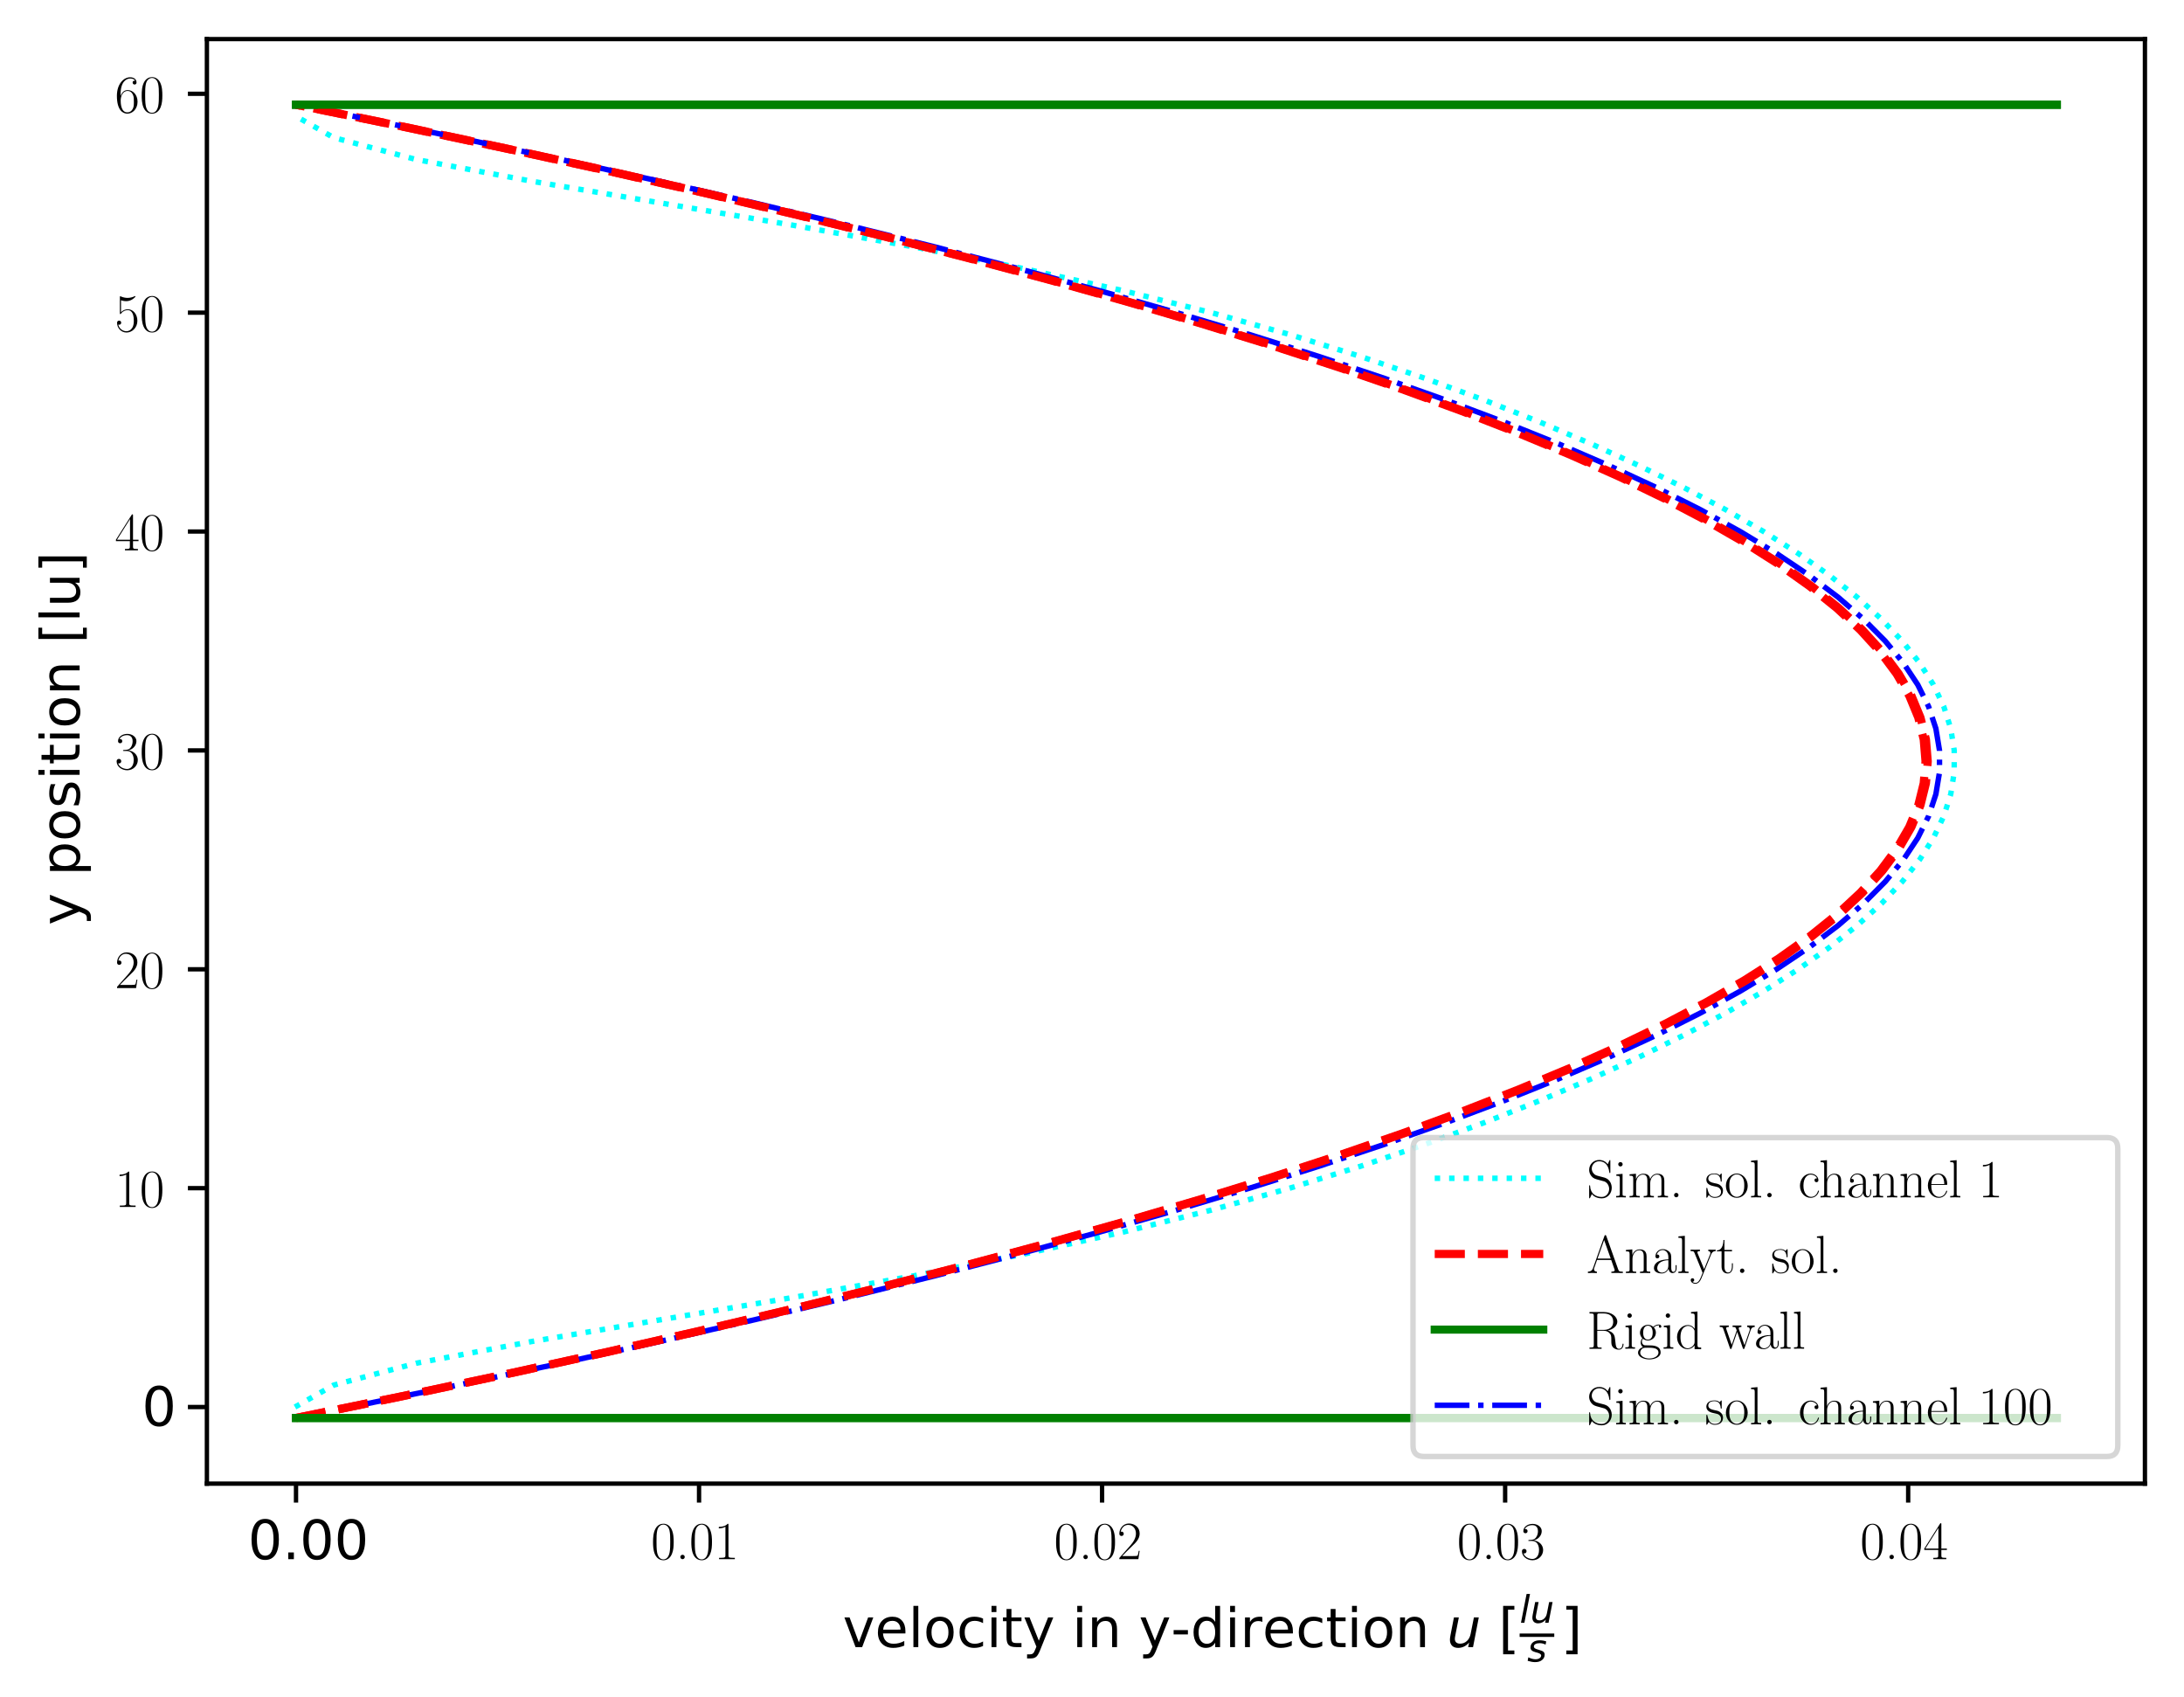 <?xml version="1.0" encoding="utf-8" standalone="no"?>
<!DOCTYPE svg PUBLIC "-//W3C//DTD SVG 1.1//EN"
  "http://www.w3.org/Graphics/SVG/1.1/DTD/svg11.dtd">
<!-- Created with matplotlib (https://matplotlib.org/) -->
<svg height="312.569pt" version="1.1" viewBox="0 0 402.445 312.569" width="402.445pt" xmlns="http://www.w3.org/2000/svg" xmlns:xlink="http://www.w3.org/1999/xlink">
 <defs>
  <style type="text/css">
*{stroke-linecap:butt;stroke-linejoin:round;}
  </style>
 </defs>
 <g id="figure_1">
  <g id="patch_1">
   <path d="M 0 312.569 
L 402.445 312.569 
L 402.445 0 
L 0 0 
z
" style="fill:#ffffff;"/>
  </g>
  <g id="axes_1">
   <g id="patch_2">
    <path d="M 38.125 273.312 
L 395.245 273.312 
L 395.245 7.2 
L 38.125 7.2 
z
" style="fill:#ffffff;"/>
   </g>
   <g id="matplotlib.axis_1">
    <g id="xtick_1">
     <g id="line2d_1">
      <defs>
       <path d="M 0 0 
L 0 3.5 
" id="m4f81b72900" style="stroke:#000000;stroke-width:0.8;"/>
      </defs>
      <g>
       <use style="stroke:#000000;stroke-width:0.8;" x="54.546" xlink:href="#m4f81b72900" y="273.312"/>
      </g>
     </g>
     <g id="text_1">
      <!-- 0.00 -->
      <defs>
       <path d="M 31.781 66.406 
Q 24.172 66.406 20.328 58.906 
Q 16.5 51.422 16.5 36.375 
Q 16.5 21.391 20.328 13.891 
Q 24.172 6.391 31.781 6.391 
Q 39.453 6.391 43.281 13.891 
Q 47.125 21.391 47.125 36.375 
Q 47.125 51.422 43.281 58.906 
Q 39.453 66.406 31.781 66.406 
z
M 31.781 74.219 
Q 44.047 74.219 50.516 64.516 
Q 56.984 54.828 56.984 36.375 
Q 56.984 17.969 50.516 8.266 
Q 44.047 -1.422 31.781 -1.422 
Q 19.531 -1.422 13.062 8.266 
Q 6.594 17.969 6.594 36.375 
Q 6.594 54.828 13.062 64.516 
Q 19.531 74.219 31.781 74.219 
z
" id="DejaVuSans-48"/>
       <path d="M 10.688 12.406 
L 21 12.406 
L 21 0 
L 10.688 0 
z
" id="DejaVuSans-46"/>
      </defs>
      <g transform="translate(45.69 287.23)scale(0.1 -0.1)">
       <use xlink:href="#DejaVuSans-48"/>
       <use x="63.623" xlink:href="#DejaVuSans-46"/>
       <use x="95.41" xlink:href="#DejaVuSans-48"/>
       <use x="159.033" xlink:href="#DejaVuSans-48"/>
      </g>
     </g>
    </g>
    <g id="xtick_2">
     <g id="line2d_2">
      <g>
       <use style="stroke:#000000;stroke-width:0.8;" x="128.814" xlink:href="#m4f81b72900" y="273.312"/>
      </g>
     </g>
     <g id="text_2">
      <!-- 0.01 -->
      <defs>
       <path d="M 42 31.641 
C 42 37.75 41.906 48.125 37.703 56.109 
C 34 63.109 28.094 65.594 22.906 65.594 
C 18.094 65.594 12 63.406 8.203 56.203 
C 4.203 48.719 3.797 39.438 3.797 31.641 
C 3.797 25.953 3.906 17.281 7 9.672 
C 11.297 -0.609 19 -2 22.906 -2 
C 27.5 -2 34.5 -0.109 38.594 9.375 
C 41.594 16.281 42 24.359 42 31.641 
z
M 22.906 -0.406 
C 16.5 -0.406 12.703 5.078 11.297 12.688 
C 10.203 18.562 10.203 27.156 10.203 32.75 
C 10.203 40.438 10.203 46.828 11.5 52.922 
C 13.406 61.391 19 64 22.906 64 
C 27 64 32.297 61.297 34.203 53.125 
C 35.5 47.438 35.594 40.734 35.594 32.75 
C 35.594 26.25 35.594 18.266 34.406 12.375 
C 32.297 1.484 26.406 -0.406 22.906 -0.406 
z
" id="CMR17-48"/>
       <path d="M 16.594 4.078 
C 16.594 6.562 14.594 8.156 12.5 8.156 
C 10.5 8.156 8.406 6.562 8.406 4.078 
C 8.406 1.594 10.406 0 12.5 0 
C 14.5 0 16.594 1.594 16.594 4.078 
z
" id="CMR17-46"/>
       <path d="M 26.594 63.406 
C 26.594 65.5 26.5 65.5 25.094 65.5 
C 21.203 61.188 15.297 59.797 9.703 59.797 
C 9.406 59.797 8.906 59.797 8.797 59.5 
C 8.703 59.297 8.703 59.094 8.703 57 
C 11.797 57 17 57.594 21 59.984 
L 21 7.203 
C 21 3.688 20.797 2.5 12.203 2.5 
L 9.203 2.5 
L 9.203 0 
C 14 0 19 0 23.797 0 
C 28.594 0 33.594 0 38.406 0 
L 38.406 2.5 
L 35.406 2.5 
C 26.797 2.5 26.594 3.594 26.594 7.156 
z
" id="CMR17-49"/>
      </defs>
      <g transform="translate(119.958 287.23)scale(0.1 -0.1)">
       <use transform="scale(0.996)" xlink:href="#CMR17-48"/>
       <use transform="translate(45.69 0)scale(0.996)" xlink:href="#CMR17-46"/>
       <use transform="translate(70.562 0)scale(0.996)" xlink:href="#CMR17-48"/>
       <use transform="translate(116.252 0)scale(0.996)" xlink:href="#CMR17-49"/>
      </g>
     </g>
    </g>
    <g id="xtick_3">
     <g id="line2d_3">
      <g>
       <use style="stroke:#000000;stroke-width:0.8;" x="203.082" xlink:href="#m4f81b72900" y="273.312"/>
      </g>
     </g>
     <g id="text_3">
      <!-- 0.02 -->
      <defs>
       <path d="M 41.703 15.453 
L 39.906 15.453 
C 38.906 8.375 38.094 7.172 37.703 6.562 
C 37.203 5.766 30 5.766 28.594 5.766 
L 9.406 5.766 
C 13 9.672 20 16.75 28.5 24.953 
C 34.594 30.734 41.703 37.531 41.703 47.422 
C 41.703 59.219 32.297 66 21.797 66 
C 10.797 66 4.094 56.312 4.094 47.344 
C 4.094 43.438 7 42.938 8.203 42.938 
C 9.203 42.938 12.203 43.547 12.203 47.031 
C 12.203 50.109 9.594 51 8.203 51 
C 7.594 51 7 50.906 6.594 50.703 
C 8.5 59.219 14.297 63.406 20.406 63.406 
C 29.094 63.406 34.797 56.516 34.797 47.422 
C 34.797 38.734 29.703 31.25 24 24.75 
L 4.094 2.281 
L 4.094 0 
L 39.297 0 
z
" id="CMR17-50"/>
      </defs>
      <g transform="translate(194.227 287.23)scale(0.1 -0.1)">
       <use transform="scale(0.996)" xlink:href="#CMR17-48"/>
       <use transform="translate(45.69 0)scale(0.996)" xlink:href="#CMR17-46"/>
       <use transform="translate(70.562 0)scale(0.996)" xlink:href="#CMR17-48"/>
       <use transform="translate(116.252 0)scale(0.996)" xlink:href="#CMR17-50"/>
      </g>
     </g>
    </g>
    <g id="xtick_4">
     <g id="line2d_4">
      <g>
       <use style="stroke:#000000;stroke-width:0.8;" x="277.351" xlink:href="#m4f81b72900" y="273.312"/>
      </g>
     </g>
     <g id="text_4">
      <!-- 0.03 -->
      <defs>
       <path d="M 22.094 33.703 
C 31 33.703 34.906 25.969 34.906 17.031 
C 34.906 5 28.5 0.391 22.703 0.391 
C 17.406 0.391 8.797 3.031 6.094 10.828 
C 6.594 10.625 7.094 10.625 7.594 10.625 
C 10 10.625 11.797 12.219 11.797 14.812 
C 11.797 17.703 9.594 19 7.594 19 
C 5.906 19 3.297 18.203 3.297 14.469 
C 3.297 5.234 12.297 -2 22.906 -2 
C 34 -2 42.5 6.719 42.5 16.953 
C 42.5 26.672 34.5 33.703 25 34.797 
C 32.594 36.375 39.906 43.062 39.906 52.016 
C 39.906 59.688 32 65.297 23 65.297 
C 13.906 65.297 5.906 59.828 5.906 52.016 
C 5.906 48.594 8.5 48 9.797 48 
C 11.906 48 13.703 49.297 13.703 51.891 
C 13.703 54.469 11.906 55.766 9.797 55.766 
C 9.406 55.766 8.906 55.766 8.5 55.578 
C 11.406 61.859 19.297 63 22.797 63 
C 26.297 63 32.906 61.328 32.906 51.875 
C 32.906 49.109 32.5 44.188 29.094 39.844 
C 26.094 36 22.703 36 19.406 35.688 
C 18.906 35.688 16.594 35.453 16.203 35.453 
C 15.5 35.359 15.094 35.266 15.094 34.5 
C 15.094 33.797 15.203 33.703 17.203 33.703 
z
" id="CMR17-51"/>
      </defs>
      <g transform="translate(268.495 287.23)scale(0.1 -0.1)">
       <use transform="scale(0.996)" xlink:href="#CMR17-48"/>
       <use transform="translate(45.69 0)scale(0.996)" xlink:href="#CMR17-46"/>
       <use transform="translate(70.562 0)scale(0.996)" xlink:href="#CMR17-48"/>
       <use transform="translate(116.252 0)scale(0.996)" xlink:href="#CMR17-51"/>
      </g>
     </g>
    </g>
    <g id="xtick_5">
     <g id="line2d_5">
      <g>
       <use style="stroke:#000000;stroke-width:0.8;" x="351.619" xlink:href="#m4f81b72900" y="273.312"/>
      </g>
     </g>
     <g id="text_5">
      <!-- 0.04 -->
      <defs>
       <path d="M 33.594 64.406 
C 33.594 66.5 33.5 66.5 31.703 66.5 
L 2 19.594 
L 2 17 
L 27.797 17 
L 27.797 7.141 
C 27.797 3.5 27.594 2.5 20.594 2.5 
L 18.703 2.5 
L 18.703 0 
C 21.906 0 27.297 0 30.703 0 
C 34.094 0 39.5 0 42.703 0 
L 42.703 2.5 
L 40.797 2.5 
C 33.797 2.5 33.594 3.5 33.594 7.141 
L 33.594 17 
L 43.797 17 
L 43.797 19.594 
L 33.594 19.594 
z
M 28.094 57.859 
L 28.094 19.594 
L 4 19.594 
z
" id="CMR17-52"/>
      </defs>
      <g transform="translate(342.763 287.23)scale(0.1 -0.1)">
       <use transform="scale(0.996)" xlink:href="#CMR17-48"/>
       <use transform="translate(45.69 0)scale(0.996)" xlink:href="#CMR17-46"/>
       <use transform="translate(70.562 0)scale(0.996)" xlink:href="#CMR17-48"/>
       <use transform="translate(116.252 0)scale(0.996)" xlink:href="#CMR17-52"/>
      </g>
     </g>
    </g>
    <g id="text_6">
     <!-- velocity in y-direction $u$ [$\frac{lu}{s}$] -->
     <defs>
      <path d="M 2.984 54.688 
L 12.5 54.688 
L 29.594 8.797 
L 46.688 54.688 
L 56.203 54.688 
L 35.688 0 
L 23.484 0 
z
" id="DejaVuSans-118"/>
      <path d="M 56.203 29.594 
L 56.203 25.203 
L 14.891 25.203 
Q 15.484 15.922 20.484 11.062 
Q 25.484 6.203 34.422 6.203 
Q 39.594 6.203 44.453 7.469 
Q 49.312 8.734 54.109 11.281 
L 54.109 2.781 
Q 49.266 0.734 44.188 -0.344 
Q 39.109 -1.422 33.891 -1.422 
Q 20.797 -1.422 13.156 6.188 
Q 5.516 13.812 5.516 26.812 
Q 5.516 40.234 12.766 48.109 
Q 20.016 56 32.328 56 
Q 43.359 56 49.781 48.891 
Q 56.203 41.797 56.203 29.594 
z
M 47.219 32.234 
Q 47.125 39.594 43.094 43.984 
Q 39.062 48.391 32.422 48.391 
Q 24.906 48.391 20.391 44.141 
Q 15.875 39.891 15.188 32.172 
z
" id="DejaVuSans-101"/>
      <path d="M 9.422 75.984 
L 18.406 75.984 
L 18.406 0 
L 9.422 0 
z
" id="DejaVuSans-108"/>
      <path d="M 30.609 48.391 
Q 23.391 48.391 19.188 42.75 
Q 14.984 37.109 14.984 27.297 
Q 14.984 17.484 19.156 11.844 
Q 23.344 6.203 30.609 6.203 
Q 37.797 6.203 41.984 11.859 
Q 46.188 17.531 46.188 27.297 
Q 46.188 37.016 41.984 42.703 
Q 37.797 48.391 30.609 48.391 
z
M 30.609 56 
Q 42.328 56 49.016 48.375 
Q 55.719 40.766 55.719 27.297 
Q 55.719 13.875 49.016 6.219 
Q 42.328 -1.422 30.609 -1.422 
Q 18.844 -1.422 12.172 6.219 
Q 5.516 13.875 5.516 27.297 
Q 5.516 40.766 12.172 48.375 
Q 18.844 56 30.609 56 
z
" id="DejaVuSans-111"/>
      <path d="M 48.781 52.594 
L 48.781 44.188 
Q 44.969 46.297 41.141 47.344 
Q 37.312 48.391 33.406 48.391 
Q 24.656 48.391 19.812 42.844 
Q 14.984 37.312 14.984 27.297 
Q 14.984 17.281 19.812 11.734 
Q 24.656 6.203 33.406 6.203 
Q 37.312 6.203 41.141 7.25 
Q 44.969 8.297 48.781 10.406 
L 48.781 2.094 
Q 45.016 0.344 40.984 -0.531 
Q 36.969 -1.422 32.422 -1.422 
Q 20.062 -1.422 12.781 6.344 
Q 5.516 14.109 5.516 27.297 
Q 5.516 40.672 12.859 48.328 
Q 20.219 56 33.016 56 
Q 37.156 56 41.109 55.141 
Q 45.062 54.297 48.781 52.594 
z
" id="DejaVuSans-99"/>
      <path d="M 9.422 54.688 
L 18.406 54.688 
L 18.406 0 
L 9.422 0 
z
M 9.422 75.984 
L 18.406 75.984 
L 18.406 64.594 
L 9.422 64.594 
z
" id="DejaVuSans-105"/>
      <path d="M 18.312 70.219 
L 18.312 54.688 
L 36.812 54.688 
L 36.812 47.703 
L 18.312 47.703 
L 18.312 18.016 
Q 18.312 11.328 20.141 9.422 
Q 21.969 7.516 27.594 7.516 
L 36.812 7.516 
L 36.812 0 
L 27.594 0 
Q 17.188 0 13.234 3.875 
Q 9.281 7.766 9.281 18.016 
L 9.281 47.703 
L 2.688 47.703 
L 2.688 54.688 
L 9.281 54.688 
L 9.281 70.219 
z
" id="DejaVuSans-116"/>
      <path d="M 32.172 -5.078 
Q 28.375 -14.844 24.75 -17.812 
Q 21.141 -20.797 15.094 -20.797 
L 7.906 -20.797 
L 7.906 -13.281 
L 13.188 -13.281 
Q 16.891 -13.281 18.938 -11.516 
Q 21 -9.766 23.484 -3.219 
L 25.094 0.875 
L 2.984 54.688 
L 12.5 54.688 
L 29.594 11.922 
L 46.688 54.688 
L 56.203 54.688 
z
" id="DejaVuSans-121"/>
      <path id="DejaVuSans-32"/>
      <path d="M 54.891 33.016 
L 54.891 0 
L 45.906 0 
L 45.906 32.719 
Q 45.906 40.484 42.875 44.328 
Q 39.844 48.188 33.797 48.188 
Q 26.516 48.188 22.312 43.547 
Q 18.109 38.922 18.109 30.906 
L 18.109 0 
L 9.078 0 
L 9.078 54.688 
L 18.109 54.688 
L 18.109 46.188 
Q 21.344 51.125 25.703 53.562 
Q 30.078 56 35.797 56 
Q 45.219 56 50.047 50.172 
Q 54.891 44.344 54.891 33.016 
z
" id="DejaVuSans-110"/>
      <path d="M 4.891 31.391 
L 31.203 31.391 
L 31.203 23.391 
L 4.891 23.391 
z
" id="DejaVuSans-45"/>
      <path d="M 45.406 46.391 
L 45.406 75.984 
L 54.391 75.984 
L 54.391 0 
L 45.406 0 
L 45.406 8.203 
Q 42.578 3.328 38.25 0.953 
Q 33.938 -1.422 27.875 -1.422 
Q 17.969 -1.422 11.734 6.484 
Q 5.516 14.406 5.516 27.297 
Q 5.516 40.188 11.734 48.094 
Q 17.969 56 27.875 56 
Q 33.938 56 38.25 53.625 
Q 42.578 51.266 45.406 46.391 
z
M 14.797 27.297 
Q 14.797 17.391 18.875 11.75 
Q 22.953 6.109 30.078 6.109 
Q 37.203 6.109 41.297 11.75 
Q 45.406 17.391 45.406 27.297 
Q 45.406 37.203 41.297 42.844 
Q 37.203 48.484 30.078 48.484 
Q 22.953 48.484 18.875 42.844 
Q 14.797 37.203 14.797 27.297 
z
" id="DejaVuSans-100"/>
      <path d="M 41.109 46.297 
Q 39.594 47.172 37.812 47.578 
Q 36.031 48 33.891 48 
Q 26.266 48 22.188 43.047 
Q 18.109 38.094 18.109 28.812 
L 18.109 0 
L 9.078 0 
L 9.078 54.688 
L 18.109 54.688 
L 18.109 46.188 
Q 20.953 51.172 25.484 53.578 
Q 30.031 56 36.531 56 
Q 37.453 56 38.578 55.875 
Q 39.703 55.766 41.062 55.516 
z
" id="DejaVuSans-114"/>
      <path d="M 6.688 21.688 
L 13.094 54.688 
L 22.125 54.688 
L 15.719 22.016 
Q 15.234 19.625 15.016 17.922 
Q 14.797 16.219 14.797 15.094 
Q 14.797 10.938 17.328 8.656 
Q 19.875 6.391 24.516 6.391 
Q 31.734 6.391 37 11.266 
Q 42.281 16.156 43.891 24.422 
L 49.906 54.688 
L 58.891 54.688 
L 48.297 0 
L 39.312 0 
L 41.109 8.594 
Q 37.312 3.812 32.062 1.188 
Q 26.812 -1.422 20.906 -1.422 
Q 13.719 -1.422 9.719 2.516 
Q 5.719 6.453 5.719 13.484 
Q 5.719 14.938 5.953 17.141 
Q 6.203 19.344 6.688 21.688 
z
" id="DejaVuSans-Oblique-117"/>
      <path d="M 8.594 75.984 
L 29.297 75.984 
L 29.297 69 
L 17.578 69 
L 17.578 -6.203 
L 29.297 -6.203 
L 29.297 -13.188 
L 8.594 -13.188 
z
" id="DejaVuSans-91"/>
      <path d="M 18.312 75.984 
L 27.297 75.984 
L 12.5 0 
L 3.516 0 
z
" id="DejaVuSans-Oblique-108"/>
      <path d="M 50 53.078 
L 48.297 44.578 
Q 44.734 46.531 40.766 47.5 
Q 36.812 48.484 32.625 48.484 
Q 25.531 48.484 21.453 46.062 
Q 17.391 43.656 17.391 39.5 
Q 17.391 34.672 26.859 32.078 
Q 27.594 31.891 27.938 31.781 
L 30.812 30.906 
Q 39.797 28.422 42.797 25.688 
Q 45.797 22.953 45.797 18.219 
Q 45.797 9.516 38.891 4.047 
Q 31.984 -1.422 20.797 -1.422 
Q 16.453 -1.422 11.672 -0.578 
Q 6.891 0.25 1.125 2 
L 2.875 11.281 
Q 7.812 8.734 12.594 7.422 
Q 17.391 6.109 21.781 6.109 
Q 28.375 6.109 32.5 8.938 
Q 36.625 11.766 36.625 16.109 
Q 36.625 20.797 25.781 23.688 
L 24.859 23.922 
L 21.781 24.703 
Q 14.938 26.516 11.766 29.469 
Q 8.594 32.422 8.594 37.016 
Q 8.594 45.75 15.156 50.875 
Q 21.734 56 33.016 56 
Q 37.453 56 41.672 55.266 
Q 45.906 54.547 50 53.078 
z
" id="DejaVuSans-Oblique-115"/>
      <path d="M 30.422 75.984 
L 30.422 -13.188 
L 9.719 -13.188 
L 9.719 -6.203 
L 21.391 -6.203 
L 21.391 69 
L 9.719 69 
L 9.719 75.984 
z
" id="DejaVuSans-93"/>
     </defs>
     <g transform="translate(155.302 303.432)scale(0.1 -0.1)">
      <use transform="translate(0 0.019)" xlink:href="#DejaVuSans-118"/>
      <use transform="translate(59.18 0.019)" xlink:href="#DejaVuSans-101"/>
      <use transform="translate(120.703 0.019)" xlink:href="#DejaVuSans-108"/>
      <use transform="translate(148.486 0.019)" xlink:href="#DejaVuSans-111"/>
      <use transform="translate(209.668 0.019)" xlink:href="#DejaVuSans-99"/>
      <use transform="translate(264.648 0.019)" xlink:href="#DejaVuSans-105"/>
      <use transform="translate(292.432 0.019)" xlink:href="#DejaVuSans-116"/>
      <use transform="translate(331.641 0.019)" xlink:href="#DejaVuSans-121"/>
      <use transform="translate(390.82 0.019)" xlink:href="#DejaVuSans-32"/>
      <use transform="translate(422.607 0.019)" xlink:href="#DejaVuSans-105"/>
      <use transform="translate(450.391 0.019)" xlink:href="#DejaVuSans-110"/>
      <use transform="translate(513.77 0.019)" xlink:href="#DejaVuSans-32"/>
      <use transform="translate(545.557 0.019)" xlink:href="#DejaVuSans-121"/>
      <use transform="translate(604.736 0.019)" xlink:href="#DejaVuSans-45"/>
      <use transform="translate(640.82 0.019)" xlink:href="#DejaVuSans-100"/>
      <use transform="translate(704.297 0.019)" xlink:href="#DejaVuSans-105"/>
      <use transform="translate(732.08 0.019)" xlink:href="#DejaVuSans-114"/>
      <use transform="translate(773.193 0.019)" xlink:href="#DejaVuSans-101"/>
      <use transform="translate(834.717 0.019)" xlink:href="#DejaVuSans-99"/>
      <use transform="translate(889.697 0.019)" xlink:href="#DejaVuSans-116"/>
      <use transform="translate(928.906 0.019)" xlink:href="#DejaVuSans-105"/>
      <use transform="translate(956.689 0.019)" xlink:href="#DejaVuSans-111"/>
      <use transform="translate(1017.871 0.019)" xlink:href="#DejaVuSans-110"/>
      <use transform="translate(1081.25 0.019)" xlink:href="#DejaVuSans-32"/>
      <use transform="translate(1113.037 0.019)" xlink:href="#DejaVuSans-Oblique-117"/>
      <use transform="translate(1176.416 0.019)" xlink:href="#DejaVuSans-32"/>
      <use transform="translate(1208.203 0.019)" xlink:href="#DejaVuSans-91"/>
      <use transform="translate(1247.217 44.811)scale(0.7)" xlink:href="#DejaVuSans-Oblique-108"/>
      <use transform="translate(1266.665 44.811)scale(0.7)" xlink:href="#DejaVuSans-Oblique-117"/>
      <use transform="translate(1261.217 -26.634)scale(0.7)" xlink:href="#DejaVuSans-Oblique-115"/>
      <use transform="translate(1323.53 0.019)" xlink:href="#DejaVuSans-93"/>
      <path d="M 1247.217 18.816 
L 1247.217 25.066 
L 1311.03 25.066 
L 1311.03 18.816 
L 1247.217 18.816 
z
"/>
     </g>
    </g>
   </g>
   <g id="matplotlib.axis_2">
    <g id="ytick_1">
     <g id="line2d_6">
      <defs>
       <path d="M 0 0 
L -3.5 0 
" id="m1f3569af88" style="stroke:#000000;stroke-width:0.8;"/>
      </defs>
      <g>
       <use style="stroke:#000000;stroke-width:0.8;" x="38.125" xlink:href="#m1f3569af88" y="259.2"/>
      </g>
     </g>
     <g id="text_7">
      <!-- 0 -->
      <g transform="translate(26.144 262.659)scale(0.1 -0.1)">
       <use xlink:href="#DejaVuSans-48"/>
      </g>
     </g>
    </g>
    <g id="ytick_2">
     <g id="line2d_7">
      <g>
       <use style="stroke:#000000;stroke-width:0.8;" x="38.125" xlink:href="#m1f3569af88" y="218.88"/>
      </g>
     </g>
     <g id="text_8">
      <!-- 10 -->
      <g transform="translate(21.163 222.339)scale(0.1 -0.1)">
       <use transform="scale(0.996)" xlink:href="#CMR17-49"/>
       <use transform="translate(45.69 0)scale(0.996)" xlink:href="#CMR17-48"/>
      </g>
     </g>
    </g>
    <g id="ytick_3">
     <g id="line2d_8">
      <g>
       <use style="stroke:#000000;stroke-width:0.8;" x="38.125" xlink:href="#m1f3569af88" y="178.56"/>
      </g>
     </g>
     <g id="text_9">
      <!-- 20 -->
      <g transform="translate(21.163 182.019)scale(0.1 -0.1)">
       <use transform="scale(0.996)" xlink:href="#CMR17-50"/>
       <use transform="translate(45.69 0)scale(0.996)" xlink:href="#CMR17-48"/>
      </g>
     </g>
    </g>
    <g id="ytick_4">
     <g id="line2d_9">
      <g>
       <use style="stroke:#000000;stroke-width:0.8;" x="38.125" xlink:href="#m1f3569af88" y="138.24"/>
      </g>
     </g>
     <g id="text_10">
      <!-- 30 -->
      <g transform="translate(21.163 141.699)scale(0.1 -0.1)">
       <use transform="scale(0.996)" xlink:href="#CMR17-51"/>
       <use transform="translate(45.69 0)scale(0.996)" xlink:href="#CMR17-48"/>
      </g>
     </g>
    </g>
    <g id="ytick_5">
     <g id="line2d_10">
      <g>
       <use style="stroke:#000000;stroke-width:0.8;" x="38.125" xlink:href="#m1f3569af88" y="97.92"/>
      </g>
     </g>
     <g id="text_11">
      <!-- 40 -->
      <g transform="translate(21.163 101.379)scale(0.1 -0.1)">
       <use transform="scale(0.996)" xlink:href="#CMR17-52"/>
       <use transform="translate(45.69 0)scale(0.996)" xlink:href="#CMR17-48"/>
      </g>
     </g>
    </g>
    <g id="ytick_6">
     <g id="line2d_11">
      <g>
       <use style="stroke:#000000;stroke-width:0.8;" x="38.125" xlink:href="#m1f3569af88" y="57.6"/>
      </g>
     </g>
     <g id="text_12">
      <!-- 50 -->
      <defs>
       <path d="M 11.406 57.688 
C 12.406 57.281 16.5 56 20.703 56 
C 30 56 35.094 61.109 38 64.062 
C 38 64.953 38 65.5 37.406 65.5 
C 37.297 65.5 37.094 65.5 36.297 65.047 
C 32.797 63.406 28.703 62.078 23.703 62.078 
C 20.703 62.078 16.203 62.484 11.297 64.672 
C 10.203 65.172 10 65.172 9.906 65.172 
C 9.406 65.172 9.297 65.062 9.297 63.078 
L 9.297 34.422 
C 9.297 32.641 9.297 32.141 10.297 32.141 
C 10.797 32.141 11 32.344 11.5 33.031 
C 14.703 37.516 19.094 39.406 24.094 39.406 
C 27.594 39.406 35.094 37.219 35.094 20.141 
C 35.094 16.953 35.094 11.172 32.094 6.578 
C 29.594 2.484 25.703 0.391 21.406 0.391 
C 14.797 0.391 8.094 5 6.297 12.719 
C 6.703 12.609 7.5 12.422 7.906 12.422 
C 9.203 12.422 11.703 13.125 11.703 16.219 
C 11.703 18.906 9.797 20 7.906 20 
C 5.594 20 4.094 18.594 4.094 15.797 
C 4.094 7.094 11 -2 21.594 -2 
C 31.906 -2 41.703 6.875 41.703 19.75 
C 41.703 31.719 33.906 41 24.203 41 
C 19.094 41 14.797 39.109 11.406 35.531 
z
" id="CMR17-53"/>
      </defs>
      <g transform="translate(21.163 61.059)scale(0.1 -0.1)">
       <use transform="scale(0.996)" xlink:href="#CMR17-53"/>
       <use transform="translate(45.69 0)scale(0.996)" xlink:href="#CMR17-48"/>
      </g>
     </g>
    </g>
    <g id="ytick_7">
     <g id="line2d_12">
      <g>
       <use style="stroke:#000000;stroke-width:0.8;" x="38.125" xlink:href="#m1f3569af88" y="17.28"/>
      </g>
     </g>
     <g id="text_13">
      <!-- 60 -->
      <defs>
       <path d="M 10.594 34 
C 10.594 57.656 21.797 63 28.297 63 
C 30.406 63 35.5 62.641 37.5 59 
C 35.906 59 32.906 59 32.906 55.516 
C 32.906 52.828 35.094 51.922 36.5 51.922 
C 37.406 51.922 40.094 52.312 40.094 55.625 
C 40.094 61.781 35.094 65.297 28.203 65.297 
C 16.297 65.297 3.797 52.969 3.797 31 
C 3.797 3.953 15.094 -2 23.094 -2 
C 32.797 -2 42 6.672 42 20.047 
C 42 32.516 33.906 41.594 23.703 41.594 
C 17.594 41.594 13.094 37.609 10.594 30.625 
z
M 23.094 0.391 
C 10.797 0.391 10.797 18.75 10.797 22.438 
C 10.797 29.625 14.203 40 23.5 40 
C 25.203 40 30.094 40 33.406 33.125 
C 35.203 29.219 35.203 25.141 35.203 20.141 
C 35.203 14.75 35.203 10.781 33.094 6.781 
C 30.906 2.672 27.703 0.391 23.094 0.391 
z
" id="CMR17-54"/>
      </defs>
      <g transform="translate(21.163 20.739)scale(0.1 -0.1)">
       <use transform="scale(0.996)" xlink:href="#CMR17-54"/>
       <use transform="translate(45.69 0)scale(0.996)" xlink:href="#CMR17-48"/>
      </g>
     </g>
    </g>
    <g id="text_14">
     <!-- y position [lu] -->
     <defs>
      <path d="M 18.109 8.203 
L 18.109 -20.797 
L 9.078 -20.797 
L 9.078 54.688 
L 18.109 54.688 
L 18.109 46.391 
Q 20.953 51.266 25.266 53.625 
Q 29.594 56 35.594 56 
Q 45.562 56 51.781 48.094 
Q 58.016 40.188 58.016 27.297 
Q 58.016 14.406 51.781 6.484 
Q 45.562 -1.422 35.594 -1.422 
Q 29.594 -1.422 25.266 0.953 
Q 20.953 3.328 18.109 8.203 
z
M 48.688 27.297 
Q 48.688 37.203 44.609 42.844 
Q 40.531 48.484 33.406 48.484 
Q 26.266 48.484 22.188 42.844 
Q 18.109 37.203 18.109 27.297 
Q 18.109 17.391 22.188 11.75 
Q 26.266 6.109 33.406 6.109 
Q 40.531 6.109 44.609 11.75 
Q 48.688 17.391 48.688 27.297 
z
" id="DejaVuSans-112"/>
      <path d="M 44.281 53.078 
L 44.281 44.578 
Q 40.484 46.531 36.375 47.5 
Q 32.281 48.484 27.875 48.484 
Q 21.188 48.484 17.844 46.438 
Q 14.5 44.391 14.5 40.281 
Q 14.5 37.156 16.891 35.375 
Q 19.281 33.594 26.516 31.984 
L 29.594 31.297 
Q 39.156 29.25 43.188 25.516 
Q 47.219 21.781 47.219 15.094 
Q 47.219 7.469 41.188 3.016 
Q 35.156 -1.422 24.609 -1.422 
Q 20.219 -1.422 15.453 -0.562 
Q 10.688 0.297 5.422 2 
L 5.422 11.281 
Q 10.406 8.688 15.234 7.391 
Q 20.062 6.109 24.812 6.109 
Q 31.156 6.109 34.562 8.281 
Q 37.984 10.453 37.984 14.406 
Q 37.984 18.062 35.516 20.016 
Q 33.062 21.969 24.703 23.781 
L 21.578 24.516 
Q 13.234 26.266 9.516 29.906 
Q 5.812 33.547 5.812 39.891 
Q 5.812 47.609 11.281 51.797 
Q 16.75 56 26.812 56 
Q 31.781 56 36.172 55.266 
Q 40.578 54.547 44.281 53.078 
z
" id="DejaVuSans-115"/>
      <path d="M 8.5 21.578 
L 8.5 54.688 
L 17.484 54.688 
L 17.484 21.922 
Q 17.484 14.156 20.5 10.266 
Q 23.531 6.391 29.594 6.391 
Q 36.859 6.391 41.078 11.031 
Q 45.312 15.672 45.312 23.688 
L 45.312 54.688 
L 54.297 54.688 
L 54.297 0 
L 45.312 0 
L 45.312 8.406 
Q 42.047 3.422 37.719 1 
Q 33.406 -1.422 27.688 -1.422 
Q 18.266 -1.422 13.375 4.438 
Q 8.5 10.297 8.5 21.578 
z
M 31.109 56 
z
" id="DejaVuSans-117"/>
     </defs>
     <g transform="translate(14.672 170.448)rotate(-90)scale(0.1 -0.1)">
      <use xlink:href="#DejaVuSans-121"/>
      <use x="59.18" xlink:href="#DejaVuSans-32"/>
      <use x="90.967" xlink:href="#DejaVuSans-112"/>
      <use x="154.443" xlink:href="#DejaVuSans-111"/>
      <use x="215.625" xlink:href="#DejaVuSans-115"/>
      <use x="267.725" xlink:href="#DejaVuSans-105"/>
      <use x="295.508" xlink:href="#DejaVuSans-116"/>
      <use x="334.717" xlink:href="#DejaVuSans-105"/>
      <use x="362.5" xlink:href="#DejaVuSans-111"/>
      <use x="423.682" xlink:href="#DejaVuSans-110"/>
      <use x="487.061" xlink:href="#DejaVuSans-32"/>
      <use x="518.848" xlink:href="#DejaVuSans-91"/>
      <use x="557.861" xlink:href="#DejaVuSans-108"/>
      <use x="585.645" xlink:href="#DejaVuSans-117"/>
      <use x="649.023" xlink:href="#DejaVuSans-93"/>
     </g>
    </g>
   </g>
   <g id="line2d_13">
    <path clip-path="url(#p67d756dc7c)" d="M 54.358 259.2 
L 61.472 255.168 
L 76.656 251.136 
L 98.133 247.104 
L 122.042 243.072 
L 145.997 239.04 
L 168.501 235.008 
L 188.896 230.976 
L 207.08 226.944 
L 223.24 222.912 
L 237.675 218.88 
L 250.703 214.848 
L 262.596 210.816 
L 273.567 206.784 
L 283.76 202.752 
L 293.264 198.72 
L 302.124 194.688 
L 310.362 190.656 
L 317.982 186.624 
L 324.982 182.592 
L 331.356 178.56 
L 337.1 174.528 
L 342.21 170.496 
L 346.683 166.464 
L 350.517 162.432 
L 353.713 158.4 
L 356.269 154.368 
L 358.186 150.336 
L 359.464 146.304 
L 360.103 142.272 
L 360.103 138.24 
L 359.464 134.208 
L 358.186 130.176 
L 356.269 126.144 
L 353.713 122.112 
L 350.517 118.08 
L 346.683 114.048 
L 342.21 110.016 
L 337.1 105.984 
L 331.356 101.952 
L 324.982 97.92 
L 317.982 93.888 
L 310.362 89.856 
L 302.124 85.824 
L 293.264 81.792 
L 283.76 77.76 
L 273.567 73.728 
L 262.596 69.696 
L 250.703 65.664 
L 237.675 61.632 
L 223.24 57.6 
L 207.08 53.568 
L 188.896 49.536 
L 168.501 45.504 
L 145.997 41.472 
L 122.042 37.44 
L 98.133 33.408 
L 76.656 29.376 
L 61.472 25.344 
L 54.358 21.312 
" style="fill:none;stroke:#00ffff;stroke-dasharray:1,1.65;stroke-dashoffset:0;"/>
   </g>
   <g id="line2d_14">
    <path clip-path="url(#p67d756dc7c)" d="M 54.546 261.216 
L 74.23 257.184 
L 93.247 253.152 
L 111.597 249.12 
L 129.28 245.088 
L 146.295 241.056 
L 162.643 237.024 
L 178.324 232.992 
L 193.337 228.96 
L 207.683 224.928 
L 221.362 220.896 
L 234.374 216.864 
L 246.718 212.832 
L 258.395 208.8 
L 269.405 204.768 
L 279.748 200.736 
L 289.423 196.704 
L 298.431 192.672 
L 306.772 188.64 
L 314.446 184.608 
L 321.452 180.576 
L 327.791 176.544 
L 333.463 172.512 
L 338.467 168.48 
L 342.805 164.448 
L 346.475 160.416 
L 349.477 156.384 
L 351.813 152.352 
L 353.481 148.32 
L 354.482 144.288 
L 354.815 140.256 
L 354.482 136.224 
L 353.481 132.192 
L 351.813 128.16 
L 349.477 124.128 
L 346.475 120.096 
L 342.805 116.064 
L 338.467 112.032 
L 333.463 108 
L 327.791 103.968 
L 321.452 99.936 
L 314.446 95.904 
L 306.772 91.872 
L 298.431 87.84 
L 289.423 83.808 
L 279.748 79.776 
L 269.405 75.744 
L 258.395 71.712 
L 246.718 67.68 
L 234.374 63.648 
L 221.362 59.616 
L 207.683 55.584 
L 193.337 51.552 
L 178.324 47.52 
L 162.643 43.488 
L 146.295 39.456 
L 129.28 35.424 
L 111.597 31.392 
L 93.247 27.36 
L 74.23 23.328 
L 54.546 19.296 
" style="fill:none;stroke:#ff0000;stroke-dasharray:5.55,2.4;stroke-dashoffset:0;stroke-width:1.5;"/>
   </g>
   <g id="line2d_15">
    <path clip-path="url(#p67d756dc7c)" d="M 54.546 261.216 
L 57.823 261.216 
L 61.101 261.216 
L 64.378 261.216 
L 67.655 261.216 
L 70.933 261.216 
L 74.21 261.216 
L 77.488 261.216 
L 80.765 261.216 
L 84.043 261.216 
L 87.32 261.216 
L 90.598 261.216 
L 93.875 261.216 
L 97.152 261.216 
L 100.43 261.216 
L 103.707 261.216 
L 106.985 261.216 
L 110.262 261.216 
L 113.54 261.216 
L 116.817 261.216 
L 120.095 261.216 
L 123.372 261.216 
L 126.649 261.216 
L 129.927 261.216 
L 133.204 261.216 
L 136.482 261.216 
L 139.759 261.216 
L 143.037 261.216 
L 146.314 261.216 
L 149.592 261.216 
L 152.869 261.216 
L 156.146 261.216 
L 159.424 261.216 
L 162.701 261.216 
L 165.979 261.216 
L 169.256 261.216 
L 172.534 261.216 
L 175.811 261.216 
L 179.089 261.216 
L 182.366 261.216 
L 185.643 261.216 
L 188.921 261.216 
L 192.198 261.216 
L 195.476 261.216 
L 198.753 261.216 
L 202.031 261.216 
L 205.308 261.216 
L 208.586 261.216 
L 211.863 261.216 
L 215.14 261.216 
L 218.418 261.216 
L 221.695 261.216 
L 224.973 261.216 
L 228.25 261.216 
L 231.528 261.216 
L 234.805 261.216 
L 238.083 261.216 
L 241.36 261.216 
L 244.637 261.216 
L 247.915 261.216 
L 251.192 261.216 
L 254.47 261.216 
L 257.747 261.216 
L 261.025 261.216 
L 264.302 261.216 
L 267.58 261.216 
L 270.857 261.216 
L 274.134 261.216 
L 277.412 261.216 
L 280.689 261.216 
L 283.967 261.216 
L 287.244 261.216 
L 290.522 261.216 
L 293.799 261.216 
L 297.077 261.216 
L 300.354 261.216 
L 303.631 261.216 
L 306.909 261.216 
L 310.186 261.216 
L 313.464 261.216 
L 316.741 261.216 
L 320.019 261.216 
L 323.296 261.216 
L 326.573 261.216 
L 329.851 261.216 
L 333.128 261.216 
L 336.406 261.216 
L 339.683 261.216 
L 342.961 261.216 
L 346.238 261.216 
L 349.516 261.216 
L 352.793 261.216 
L 356.07 261.216 
L 359.348 261.216 
L 362.625 261.216 
L 365.903 261.216 
L 369.18 261.216 
L 372.458 261.216 
L 375.735 261.216 
L 379.013 261.216 
" style="fill:none;stroke:#008000;stroke-linecap:square;stroke-width:1.5;"/>
   </g>
   <g id="line2d_16">
    <path clip-path="url(#p67d756dc7c)" d="M 54.546 19.296 
L 57.823 19.296 
L 61.101 19.296 
L 64.378 19.296 
L 67.655 19.296 
L 70.933 19.296 
L 74.21 19.296 
L 77.488 19.296 
L 80.765 19.296 
L 84.043 19.296 
L 87.32 19.296 
L 90.598 19.296 
L 93.875 19.296 
L 97.152 19.296 
L 100.43 19.296 
L 103.707 19.296 
L 106.985 19.296 
L 110.262 19.296 
L 113.54 19.296 
L 116.817 19.296 
L 120.095 19.296 
L 123.372 19.296 
L 126.649 19.296 
L 129.927 19.296 
L 133.204 19.296 
L 136.482 19.296 
L 139.759 19.296 
L 143.037 19.296 
L 146.314 19.296 
L 149.592 19.296 
L 152.869 19.296 
L 156.146 19.296 
L 159.424 19.296 
L 162.701 19.296 
L 165.979 19.296 
L 169.256 19.296 
L 172.534 19.296 
L 175.811 19.296 
L 179.089 19.296 
L 182.366 19.296 
L 185.643 19.296 
L 188.921 19.296 
L 192.198 19.296 
L 195.476 19.296 
L 198.753 19.296 
L 202.031 19.296 
L 205.308 19.296 
L 208.586 19.296 
L 211.863 19.296 
L 215.14 19.296 
L 218.418 19.296 
L 221.695 19.296 
L 224.973 19.296 
L 228.25 19.296 
L 231.528 19.296 
L 234.805 19.296 
L 238.083 19.296 
L 241.36 19.296 
L 244.637 19.296 
L 247.915 19.296 
L 251.192 19.296 
L 254.47 19.296 
L 257.747 19.296 
L 261.025 19.296 
L 264.302 19.296 
L 267.58 19.296 
L 270.857 19.296 
L 274.134 19.296 
L 277.412 19.296 
L 280.689 19.296 
L 283.967 19.296 
L 287.244 19.296 
L 290.522 19.296 
L 293.799 19.296 
L 297.077 19.296 
L 300.354 19.296 
L 303.631 19.296 
L 306.909 19.296 
L 310.186 19.296 
L 313.464 19.296 
L 316.741 19.296 
L 320.019 19.296 
L 323.296 19.296 
L 326.573 19.296 
L 329.851 19.296 
L 333.128 19.296 
L 336.406 19.296 
L 339.683 19.296 
L 342.961 19.296 
L 346.238 19.296 
L 349.516 19.296 
L 352.793 19.296 
L 356.07 19.296 
L 359.348 19.296 
L 362.625 19.296 
L 365.903 19.296 
L 369.18 19.296 
L 372.458 19.296 
L 375.735 19.296 
L 379.013 19.296 
" style="fill:none;stroke:#008000;stroke-linecap:square;stroke-width:1.5;"/>
   </g>
   <g id="line2d_17">
    <path clip-path="url(#p67d756dc7c)" d="M 64.599 259.2 
L 84.324 255.168 
L 103.34 251.136 
L 121.649 247.104 
L 139.255 243.072 
L 156.16 239.04 
L 172.366 235.008 
L 187.878 230.976 
L 202.697 226.944 
L 216.826 222.912 
L 230.268 218.88 
L 243.025 214.848 
L 255.1 210.816 
L 266.494 206.784 
L 277.21 202.752 
L 287.25 198.72 
L 296.615 194.688 
L 305.307 190.656 
L 313.327 186.624 
L 320.676 182.592 
L 327.354 178.56 
L 333.364 174.528 
L 338.705 170.496 
L 343.377 166.464 
L 347.381 162.432 
L 350.718 158.4 
L 353.388 154.368 
L 355.39 150.336 
L 356.724 146.304 
L 357.391 142.272 
L 357.391 138.24 
L 356.724 134.208 
L 355.39 130.176 
L 353.388 126.144 
L 350.718 122.112 
L 347.381 118.08 
L 343.377 114.048 
L 338.705 110.016 
L 333.364 105.984 
L 327.354 101.952 
L 320.676 97.92 
L 313.327 93.888 
L 305.307 89.856 
L 296.615 85.824 
L 287.25 81.792 
L 277.21 77.76 
L 266.494 73.728 
L 255.1 69.696 
L 243.025 65.664 
L 230.268 61.632 
L 216.826 57.6 
L 202.697 53.568 
L 187.878 49.536 
L 172.366 45.504 
L 156.16 41.472 
L 139.255 37.44 
L 121.649 33.408 
L 103.34 29.376 
L 84.324 25.344 
L 64.599 21.312 
" style="fill:none;stroke:#0000ff;stroke-dasharray:6.4,1.6,1,1.6;stroke-dashoffset:0;"/>
   </g>
   <g id="line2d_18">
    <path clip-path="url(#p67d756dc7c)" d="M 54.546 261.216 
L 74.257 257.184 
L 93.3 253.152 
L 111.675 249.12 
L 129.382 245.088 
L 146.42 241.056 
L 162.791 237.024 
L 178.493 232.992 
L 193.527 228.96 
L 207.893 224.928 
L 221.591 220.896 
L 234.62 216.864 
L 246.981 212.832 
L 258.674 208.8 
L 269.699 204.768 
L 280.056 200.736 
L 289.745 196.704 
L 298.765 192.672 
L 307.117 188.64 
L 314.802 184.608 
L 321.817 180.576 
L 328.165 176.544 
L 333.845 172.512 
L 338.856 168.48 
L 343.199 164.448 
L 346.874 160.416 
L 349.881 156.384 
L 352.22 152.352 
L 353.89 148.32 
L 354.892 144.288 
L 355.226 140.256 
L 354.892 136.224 
L 353.89 132.192 
L 352.22 128.16 
L 349.881 124.128 
L 346.874 120.096 
L 343.199 116.064 
L 338.856 112.032 
L 333.845 108 
L 328.165 103.968 
L 321.817 99.936 
L 314.802 95.904 
L 307.117 91.872 
L 298.765 87.84 
L 289.745 83.808 
L 280.056 79.776 
L 269.699 75.744 
L 258.674 71.712 
L 246.981 67.68 
L 234.62 63.648 
L 221.591 59.616 
L 207.893 55.584 
L 193.527 51.552 
L 178.493 47.52 
L 162.791 43.488 
L 146.42 39.456 
L 129.382 35.424 
L 111.675 31.392 
L 93.3 27.36 
L 74.257 23.328 
L 54.546 19.296 
" style="fill:none;stroke:#ff0000;stroke-dasharray:5.55,2.4;stroke-dashoffset:0;stroke-width:1.5;"/>
   </g>
   <g id="line2d_19">
    <path clip-path="url(#p67d756dc7c)" d="M 54.546 261.216 
L 57.823 261.216 
L 61.101 261.216 
L 64.378 261.216 
L 67.655 261.216 
L 70.933 261.216 
L 74.21 261.216 
L 77.488 261.216 
L 80.765 261.216 
L 84.043 261.216 
L 87.32 261.216 
L 90.598 261.216 
L 93.875 261.216 
L 97.152 261.216 
L 100.43 261.216 
L 103.707 261.216 
L 106.985 261.216 
L 110.262 261.216 
L 113.54 261.216 
L 116.817 261.216 
L 120.095 261.216 
L 123.372 261.216 
L 126.649 261.216 
L 129.927 261.216 
L 133.204 261.216 
L 136.482 261.216 
L 139.759 261.216 
L 143.037 261.216 
L 146.314 261.216 
L 149.592 261.216 
L 152.869 261.216 
L 156.146 261.216 
L 159.424 261.216 
L 162.701 261.216 
L 165.979 261.216 
L 169.256 261.216 
L 172.534 261.216 
L 175.811 261.216 
L 179.089 261.216 
L 182.366 261.216 
L 185.643 261.216 
L 188.921 261.216 
L 192.198 261.216 
L 195.476 261.216 
L 198.753 261.216 
L 202.031 261.216 
L 205.308 261.216 
L 208.586 261.216 
L 211.863 261.216 
L 215.14 261.216 
L 218.418 261.216 
L 221.695 261.216 
L 224.973 261.216 
L 228.25 261.216 
L 231.528 261.216 
L 234.805 261.216 
L 238.083 261.216 
L 241.36 261.216 
L 244.637 261.216 
L 247.915 261.216 
L 251.192 261.216 
L 254.47 261.216 
L 257.747 261.216 
L 261.025 261.216 
L 264.302 261.216 
L 267.58 261.216 
L 270.857 261.216 
L 274.134 261.216 
L 277.412 261.216 
L 280.689 261.216 
L 283.967 261.216 
L 287.244 261.216 
L 290.522 261.216 
L 293.799 261.216 
L 297.077 261.216 
L 300.354 261.216 
L 303.631 261.216 
L 306.909 261.216 
L 310.186 261.216 
L 313.464 261.216 
L 316.741 261.216 
L 320.019 261.216 
L 323.296 261.216 
L 326.573 261.216 
L 329.851 261.216 
L 333.128 261.216 
L 336.406 261.216 
L 339.683 261.216 
L 342.961 261.216 
L 346.238 261.216 
L 349.516 261.216 
L 352.793 261.216 
L 356.07 261.216 
L 359.348 261.216 
L 362.625 261.216 
L 365.903 261.216 
L 369.18 261.216 
L 372.458 261.216 
L 375.735 261.216 
L 379.013 261.216 
" style="fill:none;stroke:#008000;stroke-linecap:square;stroke-width:1.5;"/>
   </g>
   <g id="line2d_20">
    <path clip-path="url(#p67d756dc7c)" d="M 54.546 19.296 
L 57.823 19.296 
L 61.101 19.296 
L 64.378 19.296 
L 67.655 19.296 
L 70.933 19.296 
L 74.21 19.296 
L 77.488 19.296 
L 80.765 19.296 
L 84.043 19.296 
L 87.32 19.296 
L 90.598 19.296 
L 93.875 19.296 
L 97.152 19.296 
L 100.43 19.296 
L 103.707 19.296 
L 106.985 19.296 
L 110.262 19.296 
L 113.54 19.296 
L 116.817 19.296 
L 120.095 19.296 
L 123.372 19.296 
L 126.649 19.296 
L 129.927 19.296 
L 133.204 19.296 
L 136.482 19.296 
L 139.759 19.296 
L 143.037 19.296 
L 146.314 19.296 
L 149.592 19.296 
L 152.869 19.296 
L 156.146 19.296 
L 159.424 19.296 
L 162.701 19.296 
L 165.979 19.296 
L 169.256 19.296 
L 172.534 19.296 
L 175.811 19.296 
L 179.089 19.296 
L 182.366 19.296 
L 185.643 19.296 
L 188.921 19.296 
L 192.198 19.296 
L 195.476 19.296 
L 198.753 19.296 
L 202.031 19.296 
L 205.308 19.296 
L 208.586 19.296 
L 211.863 19.296 
L 215.14 19.296 
L 218.418 19.296 
L 221.695 19.296 
L 224.973 19.296 
L 228.25 19.296 
L 231.528 19.296 
L 234.805 19.296 
L 238.083 19.296 
L 241.36 19.296 
L 244.637 19.296 
L 247.915 19.296 
L 251.192 19.296 
L 254.47 19.296 
L 257.747 19.296 
L 261.025 19.296 
L 264.302 19.296 
L 267.58 19.296 
L 270.857 19.296 
L 274.134 19.296 
L 277.412 19.296 
L 280.689 19.296 
L 283.967 19.296 
L 287.244 19.296 
L 290.522 19.296 
L 293.799 19.296 
L 297.077 19.296 
L 300.354 19.296 
L 303.631 19.296 
L 306.909 19.296 
L 310.186 19.296 
L 313.464 19.296 
L 316.741 19.296 
L 320.019 19.296 
L 323.296 19.296 
L 326.573 19.296 
L 329.851 19.296 
L 333.128 19.296 
L 336.406 19.296 
L 339.683 19.296 
L 342.961 19.296 
L 346.238 19.296 
L 349.516 19.296 
L 352.793 19.296 
L 356.07 19.296 
L 359.348 19.296 
L 362.625 19.296 
L 365.903 19.296 
L 369.18 19.296 
L 372.458 19.296 
L 375.735 19.296 
L 379.013 19.296 
" style="fill:none;stroke:#008000;stroke-linecap:square;stroke-width:1.5;"/>
   </g>
   <g id="patch_3">
    <path d="M 38.125 273.312 
L 38.125 7.2 
" style="fill:none;stroke:#000000;stroke-linecap:square;stroke-linejoin:miter;stroke-width:0.8;"/>
   </g>
   <g id="patch_4">
    <path d="M 395.245 273.312 
L 395.245 7.2 
" style="fill:none;stroke:#000000;stroke-linecap:square;stroke-linejoin:miter;stroke-width:0.8;"/>
   </g>
   <g id="patch_5">
    <path d="M 38.125 273.312 
L 395.245 273.312 
" style="fill:none;stroke:#000000;stroke-linecap:square;stroke-linejoin:miter;stroke-width:0.8;"/>
   </g>
   <g id="patch_6">
    <path d="M 38.125 7.2 
L 395.245 7.2 
" style="fill:none;stroke:#000000;stroke-linecap:square;stroke-linejoin:miter;stroke-width:0.8;"/>
   </g>
   <g id="legend_1">
    <g id="patch_7">
     <path d="M 262.375 268.312 
L 388.245 268.312 
Q 390.245 268.312 390.245 266.312 
L 390.245 211.563 
Q 390.245 209.563 388.245 209.563 
L 262.375 209.563 
Q 260.375 209.563 260.375 211.563 
L 260.375 266.312 
Q 260.375 268.312 262.375 268.312 
z
" style="fill:#ffffff;opacity:0.8;stroke:#cccccc;stroke-linejoin:miter;"/>
    </g>
    <g id="line2d_21">
     <path d="M 264.375 217.063 
L 284.375 217.063 
" style="fill:none;stroke:#00ffff;stroke-dasharray:1,1.65;stroke-dashoffset:0;"/>
    </g>
    <g id="line2d_22"/>
    <g id="text_15">
     <!-- Sim. sol. channel 1 -->
     <defs>
      <path d="M 43.797 67.031 
C 43.797 68.812 43.703 68.922 43.094 68.922 
C 42.5 68.922 42.297 68.516 41.906 67.625 
L 38.906 61.047 
C 35.094 66.516 29.297 69 23 69 
C 12.797 69 4.594 60.953 4.594 50.828 
C 4.594 47.75 5.297 43.375 8.703 39.219 
C 12.406 34.656 15.906 33.859 23.906 31.766 
C 26.906 30.969 31.906 29.672 32.906 29.281 
C 38.594 26.906 41.594 20.953 41.594 15.391 
C 41.594 8.234 36.5 0.594 27.797 0.594 
C 17.094 0.594 7.094 6.547 6.406 20.484 
C 6.297 22.078 6.203 22.172 5.5 22.172 
C 4.703 22.172 4.594 22.078 4.594 20.078 
L 4.594 -0.016 
C 4.594 -1.797 4.703 -1.906 5.297 -1.906 
C 6 -1.906 6.203 -1.406 7.594 1.688 
C 7.703 1.984 7.703 2.188 9.594 5.953 
C 14.594 -0.609 23 -2 27.797 -2 
C 38.703 -2 46.406 7.047 46.406 17.562 
C 46.406 22.719 44.5 26.688 43.406 28.484 
C 39.203 34.844 34.703 36.031 29.906 37.219 
C 29.203 37.531 29 37.531 23.406 38.906 
C 18 40.297 15.703 41 13.203 43.688 
C 10.406 46.75 9.406 49.938 9.406 53.109 
C 9.406 59.562 14.594 66.609 23.094 66.609 
C 33.703 66.609 40.297 59.156 41.797 46.766 
C 42.094 44.969 42.203 44.875 42.906 44.875 
C 43.797 44.875 43.797 45.172 43.797 46.859 
z
" id="CMR17-83"/>
      <path d="M 15.5 61.078 
C 15.5 63.266 13.703 65.156 11.406 65.156 
C 9.203 65.156 7.297 63.375 7.297 61.078 
C 7.297 58.891 9.094 57 11.406 57 
C 13.594 57 15.5 58.797 15.5 61.078 
z
M 3.797 42.281 
L 3.797 39.703 
C 9.406 39.703 10.203 39.094 10.203 34.328 
L 10.203 6.672 
C 10.203 2.875 9.797 2.391 3.406 2.391 
L 3.406 -0.203 
C 5.797 0 10.094 0 12.594 0 
C 15 0 19.094 0 21.406 -0.203 
L 21.406 2.391 
C 15.5 2.391 15.297 2.984 15.297 6.562 
L 15.297 43.375 
z
" id="CMR17-105"/>
      <path d="M 67.594 30.203 
C 67.594 35.188 66.703 43.594 54.797 43.594 
C 48 43.594 43.297 39 41.5 33.609 
L 41.406 33.609 
C 40.203 41.812 34.297 43.594 28.703 43.594 
C 20.797 43.594 16.703 37.5 15.203 33.5 
L 15.094 33.5 
L 15.094 43.594 
L 3.297 42.5 
L 3.297 39.906 
C 9.203 39.906 10.094 39.297 10.094 34.5 
L 10.094 6.688 
C 10.094 2.875 9.703 2.391 3.297 2.391 
L 3.297 -0.203 
C 5.703 0 10.094 0 12.703 0 
C 15.297 0 19.797 0 22.203 -0.203 
L 22.203 2.391 
C 15.797 2.391 15.406 2.781 15.406 6.688 
L 15.406 25.906 
C 15.406 35.109 21 42 28 42 
C 35.406 42 36.203 35.406 36.203 30.594 
L 36.203 6.688 
C 36.203 2.875 35.797 2.391 29.406 2.391 
L 29.406 -0.203 
C 31.797 0 36.203 0 38.797 0 
C 41.406 0 45.906 0 48.297 -0.203 
L 48.297 2.391 
C 41.906 2.391 41.5 2.781 41.5 6.688 
L 41.5 25.906 
C 41.5 35.109 47.094 42 54.094 42 
C 61.5 42 62.297 35.406 62.297 30.594 
L 62.297 6.688 
C 62.297 2.875 61.906 2.391 55.5 2.391 
L 55.5 -0.203 
C 57.906 0 62.297 0 64.906 0 
C 67.5 0 72 0 74.406 -0.203 
L 74.406 2.391 
C 68 2.391 67.594 2.781 67.594 6.688 
z
" id="CMR17-109"/>
      <path d="M 30.906 42.141 
C 30.906 43.953 30.797 44.047 30.203 44.047 
C 29.797 44.047 29.703 43.953 28.5 42.453 
C 28.203 42.047 27.297 41.031 27 40.641 
C 23.797 44.047 19.297 44.047 17.594 44.047 
C 6.5 44.047 2.5 38.234 2.5 32.438 
C 2.5 23.406 12.703 21.328 15.594 20.703 
C 21.906 19.422 24.094 19.016 26.203 17.203 
C 27.5 16.016 29.703 13.812 29.703 10.219 
C 29.703 6 27.297 0.594 18.094 0.594 
C 9.406 0.594 6.297 7.188 4.5 15.953 
C 4.203 17.344 4.203 17.453 3.406 17.453 
C 2.594 17.453 2.5 17.344 2.5 15.359 
L 2.5 0.984 
C 2.5 -0.797 2.594 -0.906 3.203 -0.906 
C 3.703 -0.906 3.797 -0.797 4.297 0 
C 4.906 0.891 6.406 3.297 7 4.312 
C 9 1.609 12.5 -1 18.094 -1 
C 28 -1 33.297 4.422 33.297 12.25 
C 33.297 17.375 30.594 20.078 29.297 21.281 
C 26.297 24.391 22.797 25.094 18.594 25.891 
C 13.094 27.109 6.094 28.516 6.094 34.641 
C 6.094 37.234 7.5 42.766 17.594 42.766 
C 28.297 42.766 28.906 32.719 29.094 29.5 
C 29.203 29 29.703 28.891 30 28.891 
C 30.906 28.891 30.906 29.203 30.906 30.906 
z
" id="CMR17-115"/>
      <path d="M 43.094 21.188 
C 43.094 34 33.797 44 22.906 44 
C 12 44 2.703 34 2.703 21.188 
C 2.703 8.609 12 -1 22.906 -1 
C 33.797 -1 43.094 8.609 43.094 21.188 
z
M 22.906 0.797 
C 18.203 0.797 14.203 3.594 11.906 7.5 
C 9.406 11.984 9.094 17.594 9.094 22 
C 9.094 26.203 9.297 31.406 11.906 35.906 
C 13.906 39.203 17.797 42.406 22.906 42.406 
C 27.406 42.406 31.203 39.906 33.594 36.406 
C 36.703 31.703 36.703 25.109 36.703 22 
C 36.703 18.094 36.5 12.109 33.797 7.297 
C 31 2.703 26.703 0.797 22.906 0.797 
z
" id="CMR17-111"/>
      <path d="M 15.297 68.688 
L 3.406 67.594 
L 3.406 65 
C 9.297 65 10.203 64.406 10.203 59.641 
L 10.203 6.656 
C 10.203 2.875 9.797 2.391 3.406 2.391 
L 3.406 -0.203 
C 5.797 0 10.203 0 12.703 0 
C 15.297 0 19.703 0 22.094 -0.203 
L 22.094 2.391 
C 15.703 2.391 15.297 2.781 15.297 6.656 
z
" id="CMR17-108"/>
      <path d="M 34.906 35 
C 33 35 30.203 35 30.203 31.516 
C 30.203 28.719 32.5 27.922 33.797 27.922 
C 34.5 27.922 37.406 28.234 37.406 31.625 
C 37.406 38.547 30.594 43.797 22.906 43.797 
C 12.297 43.797 3.297 34.031 3.297 21.297 
C 3.297 8.062 12.703 -1 22.906 -1 
C 35.297 -1 38.406 10.578 38.406 11.688 
C 38.406 12.094 38.297 12.391 37.594 12.391 
C 36.906 12.391 36.797 12.297 36.406 10.984 
C 33.797 2.812 28.094 0.797 23.797 0.797 
C 17.406 0.797 9.703 6.672 9.703 21.391 
C 9.703 36.531 17.094 42 23 42 
C 26.906 42 32.703 40.203 34.906 35 
z
" id="CMR17-99"/>
      <path d="M 41.5 30.203 
C 41.5 35.297 40.5 43.594 28.703 43.594 
C 20.5 43.594 16.5 37 15.297 33.703 
L 15.203 33.703 
L 15.203 68.688 
L 3.297 67.594 
L 3.297 65 
C 9.203 65 10.094 64.406 10.094 59.641 
L 10.094 6.656 
C 10.094 2.875 9.703 2.391 3.297 2.391 
L 3.297 -0.203 
C 5.703 0 10.094 0 12.703 0 
C 15.297 0 19.797 0 22.203 -0.203 
L 22.203 2.391 
C 15.797 2.391 15.406 2.781 15.406 6.688 
L 15.406 25.906 
C 15.406 35.109 21 42 28 42 
C 35.406 42 36.203 35.406 36.203 30.594 
L 36.203 6.688 
C 36.203 2.875 35.797 2.391 29.406 2.391 
L 29.406 -0.203 
C 31.797 0 36.203 0 38.797 0 
C 41.406 0 45.906 0 48.297 -0.203 
L 48.297 2.391 
C 41.906 2.391 41.5 2.781 41.5 6.688 
z
" id="CMR17-104"/>
      <path d="M 36 25.828 
C 36 32.375 36 35.844 31.797 39.734 
C 28.094 43 23.797 44 20.406 44 
C 12.5 44 6.797 37.609 6.797 30.797 
C 6.797 27 9.797 27 10.406 27 
C 11.703 27 14 27.781 14 30.531 
C 14 33 12.094 34.078 10.406 34.078 
C 10 34.078 9.5 33.969 9.203 33.875 
C 11.297 40.5 16.703 42.406 20.203 42.406 
C 25.203 42.406 30.703 37.953 30.703 29.453 
L 30.703 25 
C 24.797 25 17.703 24.203 12.094 21.203 
C 5.797 17.703 4 12.703 4 8.906 
C 4 1.203 13 -1 18.297 -1 
C 23.797 -1 28.906 2.172 31.094 7.984 
C 31.297 3.641 34.094 -0.281 38.5 -0.281 
C 40.594 -0.281 45.906 1.094 45.906 8.859 
L 45.906 14.375 
L 44.094 14.375 
L 44.094 8.781 
C 44.094 2.781 41.406 2 40.094 2 
C 36 2 36 7.156 36 11.531 
z
M 30.703 13.594 
C 30.703 4.953 24.5 0.594 19 0.594 
C 14 0.594 10.094 4.297 10.094 8.906 
C 10.094 11.891 11.406 17.188 17.203 20.391 
C 22 23.094 27.5 23.5 30.703 23.5 
z
" id="CMR17-97"/>
      <path d="M 41.5 30.203 
C 41.5 35.297 40.5 43.594 28.703 43.594 
C 20.797 43.594 16.703 37.5 15.203 33.5 
L 15.094 33.5 
L 15.094 43.594 
L 3.297 42.5 
L 3.297 39.906 
C 9.203 39.906 10.094 39.297 10.094 34.5 
L 10.094 6.688 
C 10.094 2.875 9.703 2.391 3.297 2.391 
L 3.297 -0.203 
C 5.703 0 10.094 0 12.703 0 
C 15.297 0 19.797 0 22.203 -0.203 
L 22.203 2.391 
C 15.797 2.391 15.406 2.781 15.406 6.688 
L 15.406 25.906 
C 15.406 35.109 21 42 28 42 
C 35.406 42 36.203 35.406 36.203 30.594 
L 36.203 6.688 
C 36.203 2.875 35.797 2.391 29.406 2.391 
L 29.406 -0.203 
C 31.797 0 36.203 0 38.797 0 
C 41.406 0 45.906 0 48.297 -0.203 
L 48.297 2.391 
C 41.906 2.391 41.5 2.781 41.5 6.688 
z
" id="CMR17-110"/>
      <path d="M 38.094 23 
C 38.5 23.406 38.5 23.609 38.5 24.625 
C 38.5 34.969 33.094 44 21.703 44 
C 11.094 44 2.703 33.891 2.703 21.609 
C 2.703 8.609 12.203 -1 22.797 -1 
C 34 -1 38.406 9.484 38.406 11.562 
C 38.406 12.25 37.797 12.25 37.594 12.25 
C 36.906 12.25 36.797 12.047 36.406 10.875 
C 34.203 4.141 28.703 0.797 23.5 0.797 
C 19.203 0.797 14.906 3.172 12.203 7.5 
C 9.094 12.547 9.094 18.375 9.094 23 
z
M 9.203 24.5 
C 9.906 39.141 17.594 42.406 21.594 42.406 
C 28.406 42.406 33 35.891 33.094 24.5 
z
" id="CMR17-101"/>
     </defs>
     <g transform="translate(292.375 220.563)scale(0.1 -0.1)">
      <use transform="scale(0.996)" xlink:href="#CMR17-83"/>
      <use transform="translate(50.895 0)scale(0.996)" xlink:href="#CMR17-105"/>
      <use transform="translate(75.766 0)scale(0.996)" xlink:href="#CMR17-109"/>
      <use transform="translate(152.686 0)scale(0.996)" xlink:href="#CMR17-46"/>
      <use transform="translate(218.043 0)scale(0.996)" xlink:href="#CMR17-115"/>
      <use transform="translate(253.844 0)scale(0.996)" xlink:href="#CMR17-111"/>
      <use transform="translate(299.535 0)scale(0.996)" xlink:href="#CMR17-108"/>
      <use transform="translate(324.406 0)scale(0.996)" xlink:href="#CMR17-46"/>
      <use transform="translate(389.762 0)scale(0.996)" xlink:href="#CMR17-99"/>
      <use transform="translate(427.646 0)scale(0.996)" xlink:href="#CMR17-104"/>
      <use transform="translate(478.541 0)scale(0.996)" xlink:href="#CMR17-97"/>
      <use transform="translate(524.231 0)scale(0.996)" xlink:href="#CMR17-110"/>
      <use transform="translate(575.127 0)scale(0.996)" xlink:href="#CMR17-110"/>
      <use transform="translate(626.022 0)scale(0.996)" xlink:href="#CMR17-101"/>
      <use transform="translate(666.508 0)scale(0.996)" xlink:href="#CMR17-108"/>
      <use transform="translate(721.455 0)scale(0.996)" xlink:href="#CMR17-49"/>
     </g>
    </g>
    <g id="line2d_23">
     <path d="M 264.375 231 
L 284.375 231 
" style="fill:none;stroke:#ff0000;stroke-dasharray:5.55,2.4;stroke-dashoffset:0;stroke-width:1.5;"/>
    </g>
    <g id="line2d_24"/>
    <g id="text_16">
     <!-- Analyt. sol. -->
     <defs>
      <path d="M 36.297 68.406 
C 35.797 69.703 35.594 70 34.594 70 
C 33.594 70 33.406 69.703 32.906 68.406 
L 11.703 8.844 
C 9.797 3.484 5.797 2.391 2.297 2.391 
L 2.297 -0.203 
C 4.094 0 8.094 0 10 0 
C 12.5 0 16.5 0 18.906 -0.203 
L 18.906 2.391 
C 14.203 2.391 13.5 5.641 13.5 6.859 
C 13.5 7.766 13.703 8.281 13.906 8.891 
L 19.203 24 
L 45.406 24 
L 51.406 6.906 
C 51.906 5.703 51.906 5.5 51.906 5.109 
C 51.906 2.391 47.594 2.391 45.703 2.391 
L 45.703 0 
C 48.594 0 53.797 0 56.906 0 
C 59.5 0 64.5 0 66.906 -0.203 
L 66.906 2.391 
C 61.594 2.391 59.797 2.391 58.5 6.047 
z
M 32.297 60.828 
L 44.5 26.594 
L 20.094 26.594 
z
" id="CMR17-65"/>
      <path d="M 39 34.328 
C 41.5 40.406 46 40.406 47.406 40.406 
L 47.406 43 
C 45.5 43 43 43 41.094 43 
C 39 43 35.703 43 33.703 43.094 
L 33.703 40.5 
C 37.5 40.203 37.594 37.406 37.594 36.609 
C 37.594 35.625 37.406 35.125 36.906 33.922 
L 26 7.016 
L 14.094 36.031 
C 13.594 37.219 13.594 37.906 13.594 38.016 
C 13.594 40.203 15.906 40.406 18.297 40.406 
L 18.297 43.094 
C 15.906 43 11.594 43 9.094 43 
C 6.406 43 3.203 43 1 43.094 
L 1 40.406 
C 6.406 40.406 7 39.906 8.297 36.719 
L 23.203 0.234 
C 18.703 -11.531 16.094 -18.406 9.797 -18.406 
C 8.703 -18.406 6.203 -18.109 4.406 -16.312 
C 6.703 -16.109 7.703 -14.719 7.703 -13.016 
C 7.703 -11.328 6.5 -9.828 4.5 -9.828 
C 2.297 -9.828 1.203 -11.328 1.203 -13.125 
C 1.203 -17.109 5.297 -20 9.797 -20 
C 15.594 -20 19.203 -14.406 21.203 -9.438 
z
" id="CMR17-121"/>
      <path d="M 15.094 40 
L 29.094 40 
L 29.094 42.578 
L 15.094 42.578 
L 15.094 61 
L 13.297 61 
C 13.094 50.703 9.594 41.688 1.094 41.688 
L 1.094 40 
L 9.797 40 
L 9.797 12.047 
C 9.797 10.156 9.797 -1 21.406 -1 
C 27.297 -1 30.703 4.781 30.703 12.141 
L 30.703 17.812 
L 28.906 17.812 
L 28.906 12.234 
C 28.906 5.375 26.203 0.797 22 0.797 
C 19.094 0.797 15.094 2.781 15.094 11.844 
z
" id="CMR17-116"/>
     </defs>
     <g transform="translate(292.375 234.5)scale(0.1 -0.1)">
      <use transform="scale(0.996)" xlink:href="#CMR17-65"/>
      <use transform="translate(69.072 0)scale(0.996)" xlink:href="#CMR17-110"/>
      <use transform="translate(119.968 0)scale(0.996)" xlink:href="#CMR17-97"/>
      <use transform="translate(165.658 0)scale(0.996)" xlink:href="#CMR17-108"/>
      <use transform="translate(190.529 0)scale(0.996)" xlink:href="#CMR17-121"/>
      <use transform="translate(238.822 0)scale(0.996)" xlink:href="#CMR17-116"/>
      <use transform="translate(274.103 0)scale(0.996)" xlink:href="#CMR17-46"/>
      <use transform="translate(339.46 0)scale(0.996)" xlink:href="#CMR17-115"/>
      <use transform="translate(375.261 0)scale(0.996)" xlink:href="#CMR17-111"/>
      <use transform="translate(420.952 0)scale(0.996)" xlink:href="#CMR17-108"/>
      <use transform="translate(445.823 0)scale(0.996)" xlink:href="#CMR17-46"/>
     </g>
    </g>
    <g id="line2d_25">
     <path d="M 264.375 244.938 
L 284.375 244.938 
" style="fill:none;stroke:#008000;stroke-linecap:square;stroke-width:1.5;"/>
    </g>
    <g id="line2d_26"/>
    <g id="text_17">
     <!-- Rigid wall -->
     <defs>
      <path d="M 39.203 33.531 
C 48.703 35.438 56.703 41.812 56.703 49.781 
C 56.703 59.141 46.094 67.594 32.094 67.594 
L 5.203 67.594 
L 5.203 65 
C 12.094 65 13.203 65 13.203 60.516 
L 13.203 6.484 
C 13.203 2 12.094 2 5.203 2 
L 5.203 -0.406 
C 8.094 -0.406 13.297 -0.406 16.406 -0.406 
C 19.5 -0.406 24.703 -0.406 27.594 -0.406 
L 27.594 2 
C 20.703 2 19.594 2 19.594 6.516 
L 19.594 33 
L 31.297 33 
C 37 33 40.203 30.688 41.594 29.391 
C 45.594 25.5 45.594 22.797 45.594 16 
C 45.594 9.297 45.594 5.891 48.594 2.5 
C 52.406 -1.594 57.5 -2 59.703 -2 
C 67.094 -2 68.203 6.188 68.203 7.859 
C 68.203 8.438 68.203 9.141 67.297 9.141 
C 66.5 9.141 66.406 8.547 66.406 8.156 
C 65.906 1.75 63 -0.406 59.906 -0.406 
C 54.406 -0.406 53.797 5.859 53.203 11.938 
C 52.906 14.031 52.703 15.516 52.5 17.703 
C 51.906 22.688 51.094 29.953 39.203 33.531 
z
M 31 34.594 
L 19.594 34.594 
L 19.594 61.141 
C 19.594 64.516 19.797 65 23.797 65 
L 31.094 65 
C 39.406 65 49.094 62.141 49.094 49.844 
C 49.094 37.062 38.5 34.594 31 34.594 
z
" id="CMR17-82"/>
      <path d="M 11.094 18.188 
C 13 16.688 16.297 15 20.297 15 
C 28.203 15 35 21.203 35 29.5 
C 35 32.094 34.203 36.094 31.203 39.203 
C 34 42.062 38.094 43 40.406 43 
C 40.797 43 41.406 43 41.906 42.719 
C 41.5 42.625 40.594 42.234 40.594 40.703 
C 40.594 39.484 41.5 38.609 42.797 38.609 
C 44.297 38.609 45.094 39.578 45.094 40.844 
C 45.094 42.672 43.594 44.594 40.406 44.594 
C 36.406 44.594 32.906 42.781 30.094 40.312 
C 27.094 43.016 23.5 44 20.297 44 
C 12.406 44 5.594 37.797 5.594 29.5 
C 5.594 23.781 8.906 20.188 9.906 19.188 
C 6.906 15.688 6.906 11.609 6.906 11.109 
C 6.906 8.516 7.906 4.719 11.297 2.625 
C 6.094 1.328 2 -2.641 2 -7.594 
C 2 -14.734 11.5 -20 22.906 -20 
C 33.906 -20 43.797 -14.938 43.797 -7.484 
C 43.797 6 29 6 21.297 6 
C 19 6 14.906 6 14.406 6.109 
C 11.297 6.609 9.203 9.406 9.203 12.906 
C 9.203 13.797 9.203 16 11.094 18.188 
z
M 20.297 16.688 
C 11.5 16.688 11.5 27.5 11.5 29.516 
C 11.5 31.5 11.5 42.312 20.297 42.312 
C 29.094 42.312 29.094 31.5 29.094 29.516 
C 29.094 27.5 29.094 16.688 20.297 16.688 
z
M 22.906 -18.297 
C 12.906 -18.297 6 -13.047 6 -7.594 
C 6 -4.516 7.703 -1.641 9.906 -0.062 
C 12.406 1.625 13.406 1.625 20.203 1.625 
C 28.406 1.625 39.797 1.625 39.797 -7.594 
C 39.797 -13.047 32.906 -18.297 22.906 -18.297 
z
" id="CMR17-103"/>
      <path d="M 29.203 67.594 
L 29.203 65 
C 35.094 65 36 64.406 36 59.688 
L 36 36.641 
C 35.594 37.141 31.5 43.594 23.406 43.594 
C 13.203 43.594 3.297 34.5 3.297 21.312 
C 3.297 8.203 12.594 -1 22.406 -1 
C 30.906 -1 35.297 5.266 35.797 5.938 
L 35.797 -0.984 
L 47.906 -0.984 
L 47.906 2 
C 42 2 41.094 2.594 41.094 7.391 
L 41.094 68.688 
z
M 35.797 11.797 
C 35.797 8.797 34 6.094 31.703 4.094 
C 28.297 1.094 24.906 0.594 23 0.594 
C 20.094 0.594 9.703 2.094 9.703 21.188 
C 9.703 40.812 21.297 42 23.906 42 
C 28.5 42 32.203 39.406 34.5 35.797 
C 35.797 33.703 35.797 33.406 35.797 31.609 
z
" id="CMR17-100"/>
      <path d="M 58.203 34.109 
C 60.203 40 64.203 40 65.703 40 
L 65.703 42.688 
C 63.703 42.688 61.703 42.688 59.703 42.688 
C 57.797 42.688 53.5 42.688 51.797 42.781 
L 51.797 40 
C 54.906 40 56.594 38.203 56.594 35.719 
C 56.594 35.016 56.406 34.125 56.203 33.438 
L 46.797 6.359 
L 36.594 35.547 
C 36.406 36.234 36.094 37.031 36.094 37.422 
C 36.094 40 39.5 40 41.094 40 
L 41.094 42.781 
C 38.797 42.688 34.594 42.688 32.203 42.688 
C 29.703 42.688 27.094 42.688 24.797 42.781 
L 24.797 40 
C 30.297 40 30.297 39.797 32.406 33.578 
L 23.203 7.047 
L 13.297 35.641 
C 12.797 36.922 12.797 37.125 12.797 37.422 
C 12.797 40 16.203 40 17.797 40 
L 17.797 42.781 
C 15.406 42.688 11.203 42.688 8.703 42.688 
C 6.5 42.688 3.094 42.688 1 42.781 
L 1 40 
C 5.406 40 6.5 39.703 7.594 36.422 
L 19.906 0.766 
C 20.297 -0.516 20.594 -0.812 21.406 -0.812 
C 22.094 -0.812 22.5 -0.609 23 0.875 
L 33.297 30.938 
L 43.703 0.875 
C 44.203 -0.609 44.594 -0.812 45.297 -0.812 
C 46.094 -0.812 46.406 -0.516 46.797 0.781 
z
" id="CMR17-119"/>
     </defs>
     <g transform="translate(292.375 248.438)scale(0.1 -0.1)">
      <use transform="scale(0.996)" xlink:href="#CMR17-82"/>
      <use transform="translate(67.791 0)scale(0.996)" xlink:href="#CMR17-105"/>
      <use transform="translate(92.662 0)scale(0.996)" xlink:href="#CMR17-103"/>
      <use transform="translate(138.353 0)scale(0.996)" xlink:href="#CMR17-105"/>
      <use transform="translate(163.224 0)scale(0.996)" xlink:href="#CMR17-100"/>
      <use transform="translate(244.195 0)scale(0.996)" xlink:href="#CMR17-119"/>
      <use transform="translate(308.102 0)scale(0.996)" xlink:href="#CMR17-97"/>
      <use transform="translate(353.793 0)scale(0.996)" xlink:href="#CMR17-108"/>
      <use transform="translate(378.664 0)scale(0.996)" xlink:href="#CMR17-108"/>
     </g>
    </g>
    <g id="line2d_27">
     <path d="M 264.375 258.875 
L 284.375 258.875 
" style="fill:none;stroke:#0000ff;stroke-dasharray:6.4,1.6,1,1.6;stroke-dashoffset:0;"/>
    </g>
    <g id="line2d_28"/>
    <g id="text_18">
     <!-- Sim. sol. channel 100 -->
     <g transform="translate(292.375 262.375)scale(0.1 -0.1)">
      <use transform="scale(0.996)" xlink:href="#CMR17-83"/>
      <use transform="translate(50.895 0)scale(0.996)" xlink:href="#CMR17-105"/>
      <use transform="translate(75.766 0)scale(0.996)" xlink:href="#CMR17-109"/>
      <use transform="translate(152.686 0)scale(0.996)" xlink:href="#CMR17-46"/>
      <use transform="translate(218.043 0)scale(0.996)" xlink:href="#CMR17-115"/>
      <use transform="translate(253.844 0)scale(0.996)" xlink:href="#CMR17-111"/>
      <use transform="translate(299.535 0)scale(0.996)" xlink:href="#CMR17-108"/>
      <use transform="translate(324.406 0)scale(0.996)" xlink:href="#CMR17-46"/>
      <use transform="translate(389.762 0)scale(0.996)" xlink:href="#CMR17-99"/>
      <use transform="translate(427.646 0)scale(0.996)" xlink:href="#CMR17-104"/>
      <use transform="translate(478.541 0)scale(0.996)" xlink:href="#CMR17-97"/>
      <use transform="translate(524.231 0)scale(0.996)" xlink:href="#CMR17-110"/>
      <use transform="translate(575.127 0)scale(0.996)" xlink:href="#CMR17-110"/>
      <use transform="translate(626.022 0)scale(0.996)" xlink:href="#CMR17-101"/>
      <use transform="translate(666.508 0)scale(0.996)" xlink:href="#CMR17-108"/>
      <use transform="translate(721.455 0)scale(0.996)" xlink:href="#CMR17-49"/>
      <use transform="translate(767.145 0)scale(0.996)" xlink:href="#CMR17-48"/>
      <use transform="translate(812.836 0)scale(0.996)" xlink:href="#CMR17-48"/>
     </g>
    </g>
   </g>
  </g>
 </g>
 <defs>
  <clipPath id="p67d756dc7c">
   <rect height="266.112" width="357.12" x="38.125" y="7.2"/>
  </clipPath>
 </defs>
</svg>
